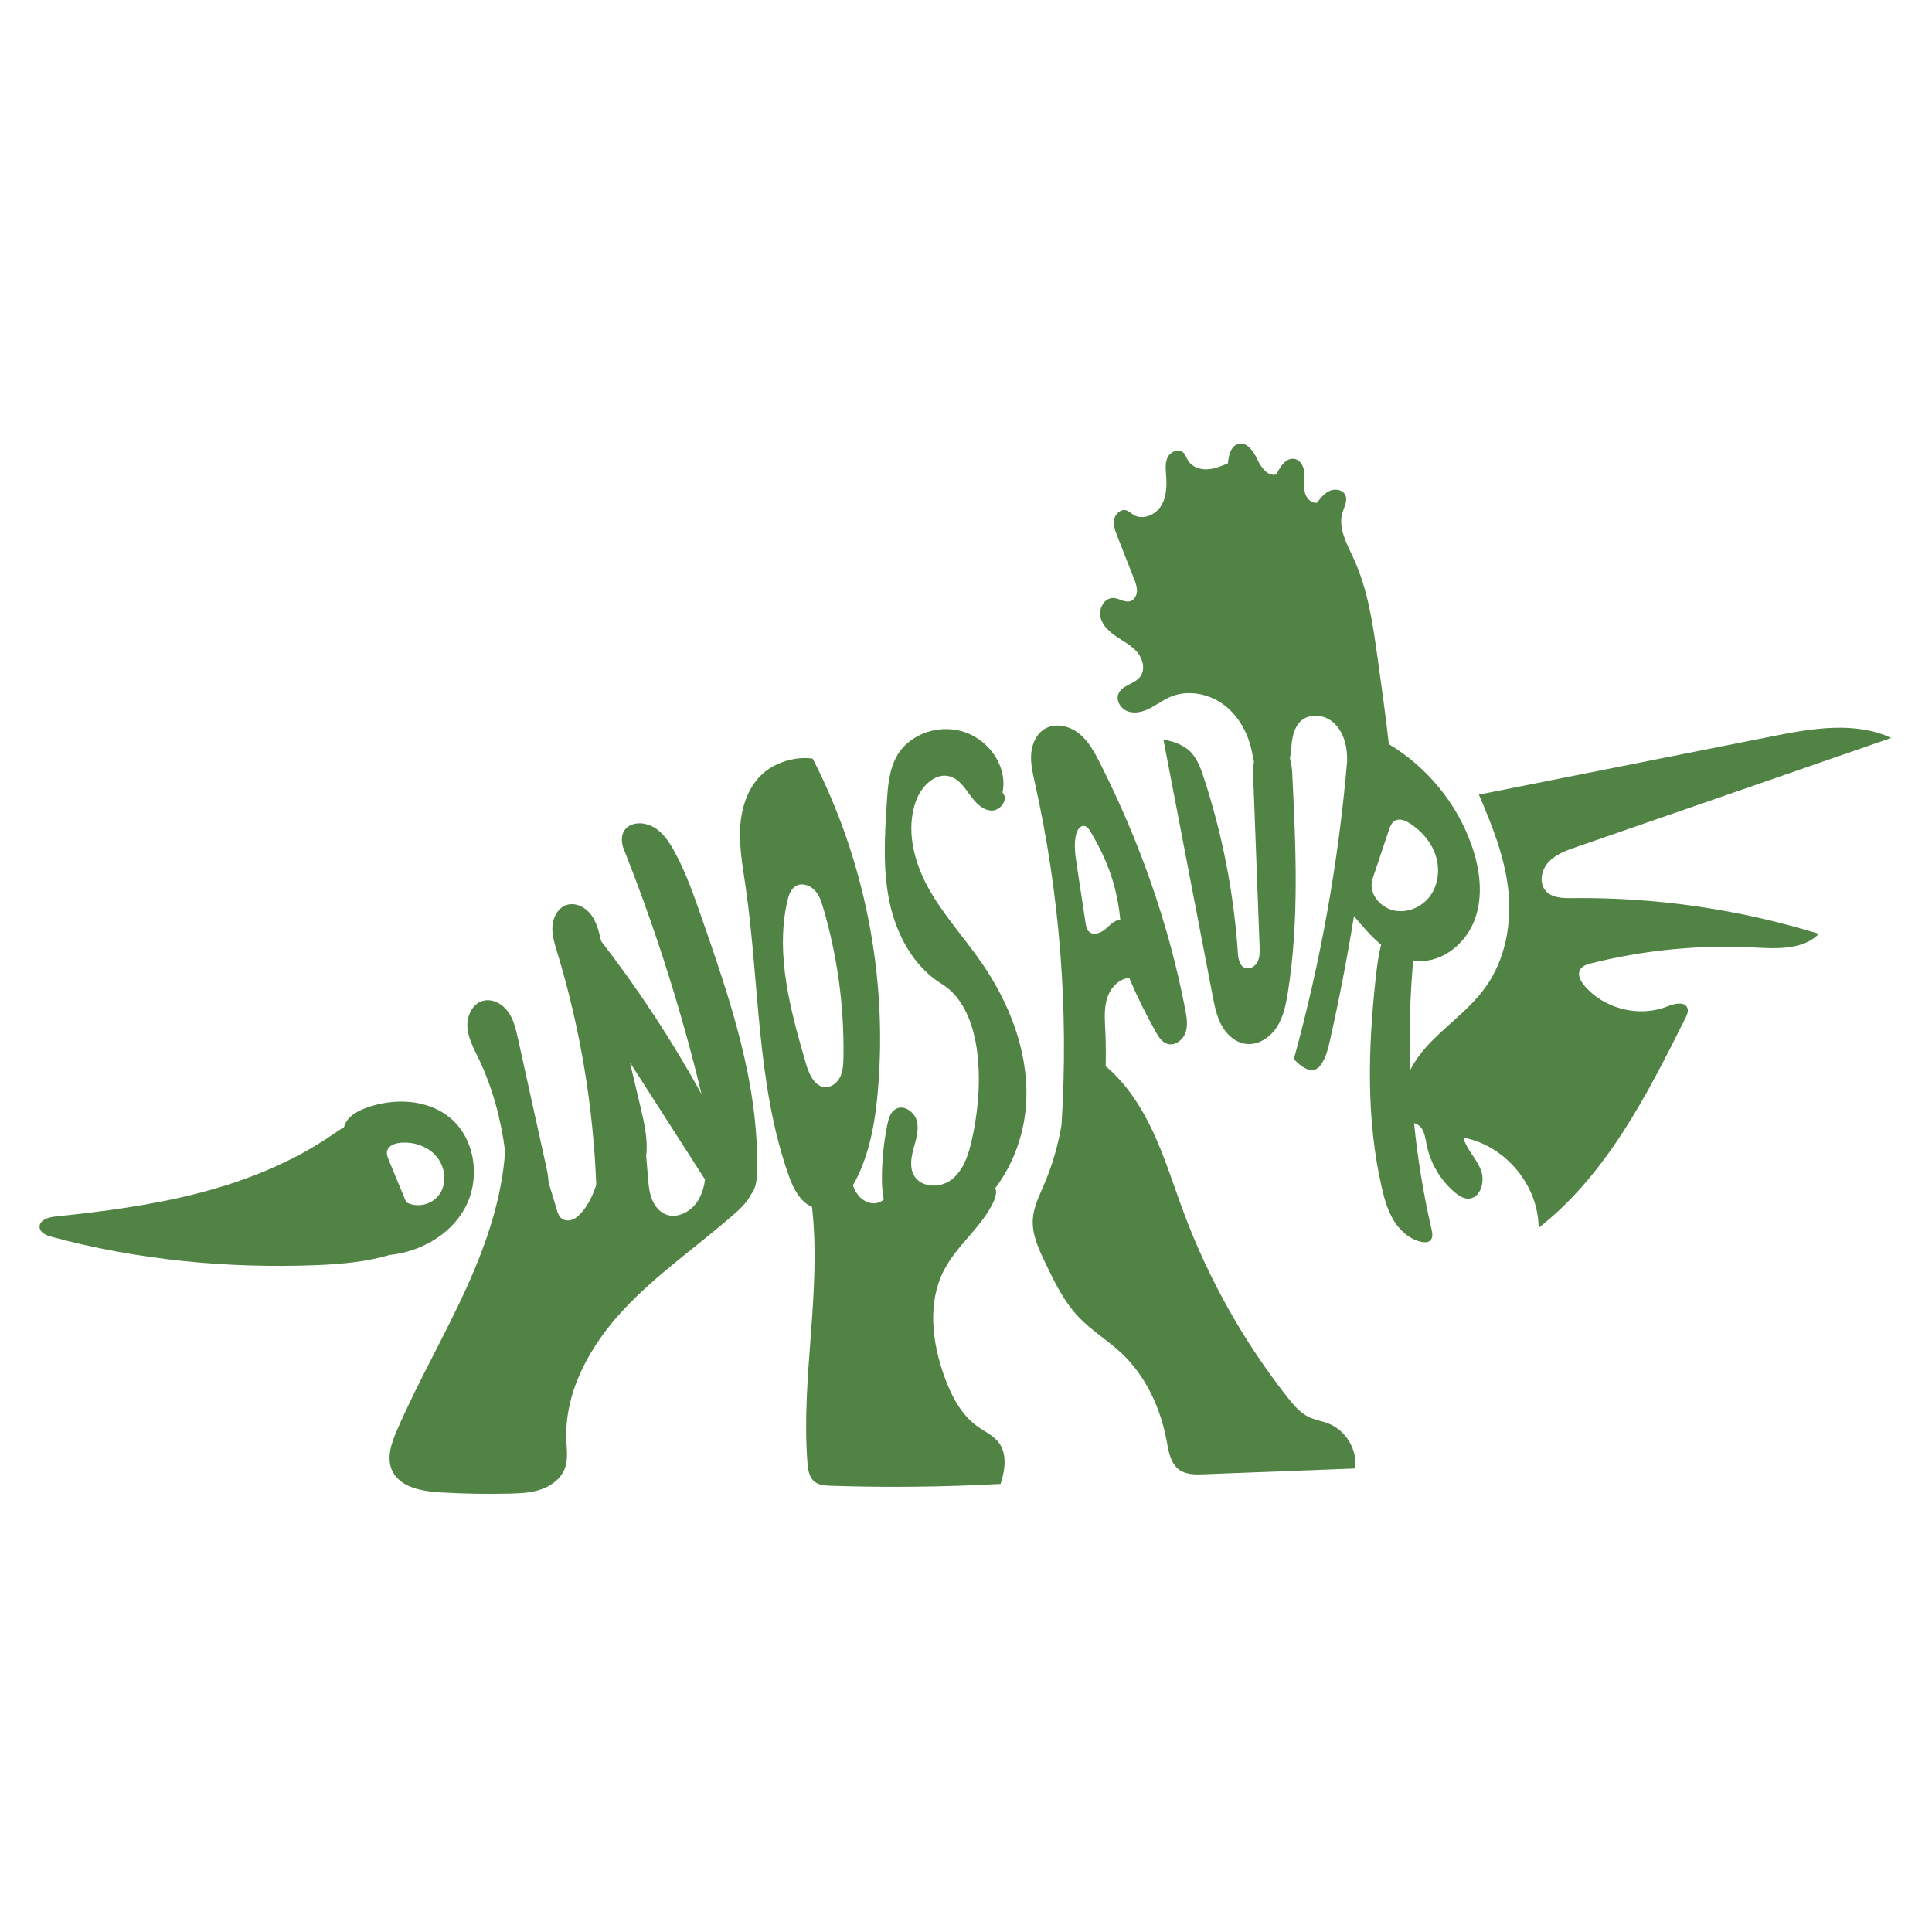 <?xml version="1.0" encoding="utf-8"?>
<!-- Generator: Adobe Illustrator 27.0.1, SVG Export Plug-In . SVG Version: 6.00 Build 0)  -->
<svg version="1.1" id="Layer_1" xmlns="http://www.w3.org/2000/svg" xmlns:xlink="http://www.w3.org/1999/xlink" x="0px" y="0px"
	 viewBox="0 0 714 714" style="enable-background:new 0 0 714 714;" xml:space="preserve">
<style type="text/css">
	.st0{fill:#F6C59A;}
	.st1{fill:#D6935B;}
	.st2{fill:#825729;}
	.st3{fill:#F4D97F;}
	.st4{fill:#A46D37;}
	.st5{fill:#454641;}
	.st6{fill:#D08B4D;}
	.st7{fill:#F9D97F;}
	.st8{fill:#242425;}
	.st9{fill:#793228;}
	.st10{fill:#444641;}
	.st11{fill:#81572B;}
	.st12{fill:#5B4A36;}
	.st13{fill:#DBC3B4;}
	.st14{fill:#F9D17B;}
	.st15{fill:#BB957A;}
	.st16{fill:#7C654B;}
	.st17{fill:#4C4D48;}
	.st18{fill:#7D654B;}
	.st19{fill:#A07F61;}
	.st20{fill:#9C5D3A;}
	.st21{fill:#FBD27A;}
	.st22{fill:#9B5D39;}
	.st23{fill:#4B4C48;}
	.st24{fill:#9B5D37;}
	.st25{fill:#CDB292;}
	.st26{fill:#7F654B;}
	.st27{fill:#7E654B;}
	.st28{fill:#BC957A;}
	.st29{fill:#A17F61;}
	.st30{fill:#86684C;}
	.st31{fill:#403E35;}
	.st32{fill:#3F3D35;}
	.st33{fill:#664E32;}
	.st34{fill:#E8C98D;}
	.st35{fill:#8E3F2C;}
	.st36{fill:#C28938;}
	.st37{fill:#3E3D35;}
	.st38{fill:#64625A;}
	.st39{fill:#D3B7A4;}
	.st40{fill:#63625A;}
	.st41{fill:#7B654B;}
	.st42{fill:#F3EAD8;}
	.st43{fill:#515346;}
	.st44{fill:#7E7D6C;}
	.st45{fill:#606256;}
	.st46{fill:#A7354E;}
	.st47{fill:#7D7C6C;}
	.st48{fill:#636046;}
	.st49{fill:#FDE099;}
	.st50{fill:#C5AC8E;}
	.st51{fill:#F7EBD7;}
	.st52{fill:#6D6C5D;}
	.st53{fill:#978368;}
	.st54{fill:#5F6155;}
	.st55{fill:#505246;}
	.st56{fill:#5E6156;}
	.st57{fill:#7297AB;}
	.st58{fill:#7F304F;}
	.st59{fill:#B05F7D;}
	.st60{fill:#4A5253;}
	.st61{fill:#173236;}
	.st62{fill:#FDED88;}
	.st63{fill:#994263;}
	.st64{fill:#183236;}
	.st65{fill:#695A48;}
	.st66{fill:#38535E;}
	.st67{fill:#8F7D6A;}
	.st68{fill:#24444B;}
	.st69{fill:#862F2E;}
	.st70{fill:#24454B;}
	.st71{fill:#68231C;}
	.st72{fill:#587887;}
	.st73{fill:#AE9682;}
	.st74{fill:#24464B;}
	.st75{fill:#508343;}
	.st76{fill:#508344;}
	.st77{fill:#508345;}
	.st78{fill:#508346;}
</style>
<g>
	<path class="st76" d="M171.864,446.381c5.752-10.633,3.885-25.271-5.327-33.099
		c-8.381-7.122-20.912-7.623-31.241-3.847c-3.539,1.294-7.276,3.477-8.163,7.13
		c-1.434,0.816-2.821,1.77-4.14,2.682
		c-14.836,10.261-31.851,17.074-49.309,21.615
		c-17.458,4.541-35.411,6.874-53.354,8.732c-2.561,0.265-5.898,1.38-5.704,3.947
		c0.153,2.028,2.497,3.019,4.46,3.549c31.723,8.551,64.801,11.74,97.632,10.476
		c9.137-0.352,18.587-1.188,27.299-3.784
		C155.135,462.687,166.406,456.47,171.864,446.381z M143.086,425.288
		c0.505-1.917,2.77-2.738,4.743-2.937c4.784-0.481,9.87,1.084,13.119,4.628
		c3.25,3.544,4.321,9.12,2.085,13.377c-2.236,4.257-7.911,6.53-12.893,3.974
		c-2.14-5.163-4.28-10.326-6.42-15.489
		C143.252,427.708,142.774,426.473,143.086,425.288z"/>
	<path class="st76" d="M249.046,314.325c-1.677-3.016-3.629-5.996-6.449-7.984
		c-2.821-1.988-6.69-2.806-9.775-1.26c-3.085,1.546-3.685,5.25-2.262,8.829
		c11.707,29.428,21.306,59.693,28.718,90.485
		c-10.877-19.772-23.295-38.694-37.102-56.544c-0.026-0.108-0.051-0.215-0.077-0.323
		c-0.792-3.34-1.633-6.787-3.698-9.53c-2.065-2.743-5.704-4.609-8.972-3.555
		c-3.135,1.011-5.001,4.404-5.26,7.688s0.757,6.518,1.716,9.67
		c8.493,27.919,13.362,56.934,14.475,86.095c-1.192,3.65-2.781,7.084-5.28,10.05
		c-0.965,1.146-2.089,2.221-3.487,2.76s-3.12,0.444-4.235-0.557
		c-0.87-0.781-1.244-1.96-1.582-3.08c-1.011-3.35-2.021-6.7-3.032-10.051
		c-0.1-2.09-0.522-4.231-0.966-6.247c-3.442-15.608-6.885-31.217-10.327-46.825
		c-0.778-3.53-1.606-7.171-3.728-10.097c-2.122-2.926-5.908-4.965-9.374-3.938
		c-3.923,1.163-5.921,5.786-5.596,9.865c0.325,4.079,2.373,7.785,4.145,11.473
		c5.166,10.755,8.234,22.358,9.778,34.21
		c-1.142,17.115-6.787,33.819-13.848,49.536
		c-8.143,18.124-18.207,35.344-26.112,53.573
		c-2.028,4.677-3.917,10.053-1.878,14.725c2.748,6.298,10.861,7.811,17.72,8.227
		c8.602,0.522,17.226,0.676,25.841,0.461c4.001-0.1,8.073-0.293,11.838-1.65
		c3.765-1.356,7.239-4.061,8.582-7.831c1.14-3.199,0.641-6.711,0.491-10.104
		c-0.797-18.027,8.771-35.106,21.067-48.312
		c12.297-13.206,27.356-23.477,40.914-35.384c2.426-2.131,4.86-4.394,6.263-7.299
		c0.406-0.5,0.754-1.049,1.022-1.624c1.019-2.186,1.154-4.667,1.207-7.078
		c0.716-32.28-10.032-63.585-20.665-94.072
		C256.226,330.338,253.312,322,249.046,314.325z M257.42,444.495
		c-2.583,3.621-7.512,5.985-11.59,4.208c-2.42-1.055-4.115-3.363-5.024-5.842
		c-0.909-2.479-1.133-5.148-1.349-7.779c-0.218-2.65-0.435-5.299-0.653-7.949
		c0.711-5.974-0.693-12.104-2.095-18.013c-1.304-5.496-2.607-10.992-3.911-16.487
		c5.25,8.185,10.501,16.37,15.751,24.556
		c3.997,6.231,7.993,12.461,11.99,18.692
		C260.208,438.791,259.282,441.885,257.42,444.495z"/>
	<path class="st76" d="M343.086,328.165c-5.448-9.857-8.437-21.883-4.471-32.424
		c1.972-5.242,7.08-10.369,12.455-8.797c3.256,0.953,5.346,4.015,7.326,6.77
		c1.98,2.755,4.523,5.627,7.908,5.843c3.385,0.217,6.609-4.255,4.186-6.629
		c1.887-9.153-4.239-18.63-13.307-22.123c-9.068-3.494-20.56-0.117-25.525,8.237
		c-3.077,5.178-3.534,11.447-3.915,17.458c-0.78,12.301-1.547,24.783,0.992,36.845
		c2.539,12.062,8.844,23.863,19.345,30.317c15.489,9.519,15.871,38.289,10.641,59.415
		c-1.23,4.969-3.226,10.104-7.376,13.101c-4.151,2.997-10.949,2.728-13.521-1.698
		c-1.735-2.985-1.1-6.745-0.187-10.075c0.913-3.33,2.061-6.818,1.191-10.16
		s-4.805-6.118-7.797-4.395c-1.948,1.122-2.645,3.552-3.095,5.755
		c-1.345,6.588-2.016,13.312-2.001,20.036c0.006,2.549,0.158,5.199,0.695,7.705
		c-0.782,0.608-1.667,1.063-2.636,1.258c-2.457,0.495-5.025-0.769-6.646-2.681
		c-0.963-1.135-1.637-2.468-2.14-3.875c0.298-0.494,0.584-0.991,0.844-1.489
		c5.477-10.45,7.458-22.37,8.44-34.128c3.497-41.863-4.963-84.658-24.128-122.041
		c-5.812-0.989-14.096,1.134-19.162,6.161c-5.067,5.027-7.297,12.343-7.666,19.471
		s0.928,14.221,1.962,21.283c5.239,35.766,3.951,72.896,15.932,107
		c1.657,4.716,4.233,9.909,8.661,11.721c3.546,31.351-4.119,63.079-1.683,94.547
		c0.199,2.571,0.615,5.426,2.633,7.031c1.61,1.281,3.82,1.412,5.876,1.481
		c20.952,0.697,41.934,0.47,62.866-0.678c1.66-5.055,2.516-11.075-0.705-15.31
		c-1.976-2.598-5.107-3.988-7.768-5.88c-6.142-4.368-9.761-11.447-12.316-18.538
		c-4.592-12.744-6.321-27.473-0.017-39.462
		c4.839-9.202,13.858-15.759,18.252-25.181c0.722-1.549,1.213-3.511,0.61-4.985
		c7.064-9.294,11.067-21.113,11.461-32.866c0.605-18.027-6.355-35.697-16.626-50.524
		C356.261,346.401,348.534,338.021,343.086,328.165z M311.713,390.836
		c-0.042,2.356-0.144,4.782-1.11,6.931c-0.966,2.15-3.005,3.982-5.361,4.006
		c-4.068,0.042-6.232-4.682-7.365-8.589c-5.696-19.627-11.434-40.294-6.897-60.221
		c0.486-2.133,1.244-4.45,3.14-5.54c2.093-1.202,4.878-0.379,6.635,1.276
		c1.757,1.655,2.619,3.988,3.079,5.507
		C309.381,352.52,312.05,371.703,311.713,390.836z"/>
	<path class="st76" d="M491.105,526.156c-2.44-0.985-5.111-1.353-7.479-2.502
		c-3.197-1.552-5.558-4.383-7.757-7.175c-16.097-20.444-29.02-43.383-38.167-67.743
		c-3.829-10.198-7.009-20.662-11.617-30.533
		c-4.24-9.081-9.824-17.752-17.475-24.172c0.115-4.489,0.076-8.981-0.141-13.467
		c-0.189-3.913-0.491-7.93,0.687-11.667s4.25-7.183,8.156-7.483
		c2.912,6.86,6.215,13.555,9.889,20.04c1.001,1.766,2.187,3.651,4.112,4.297
		c2.766,0.929,5.791-1.309,6.777-4.055c0.986-2.746,0.485-5.778-0.067-8.643
		c-6.085-31.614-16.949-62.249-31.47-90.982
		c-2.041-4.038-4.25-8.159-7.779-10.988c-3.53-2.83-8.739-4.053-12.633-1.75
		c-3.115,1.843-4.749,5.541-5.045,9.147c-0.296,3.607,0.543,7.199,1.334,10.73
		c9.282,41.46,12.575,84.245,9.856,126.642c-1.29,7.535-3.448,14.922-6.452,21.952
		c-1.775,4.153-3.871,8.312-4.147,12.82c-0.341,5.549,2.112,10.844,4.508,15.861
		c3.415,7.153,6.918,14.434,12.372,20.186c4.793,5.055,10.883,8.697,15.951,13.475
		c8.961,8.448,14.367,20.202,16.617,32.309c0.731,3.933,1.414,8.379,4.66,10.717
		c2.555,1.84,5.964,1.794,9.11,1.673c18.645-0.717,37.289-1.434,55.934-2.151
		C501.684,535.866,497.483,528.73,491.105,526.156z M402.49,344.336
		c-0.909-0.828-1.144-2.143-1.328-3.359c-1.084-7.158-2.168-14.316-3.252-21.474
		c-0.568-3.748-1.13-7.62-0.178-11.29c0.385-1.486,1.446-3.175,2.967-2.969
		c1.046,0.142,1.733,1.134,2.274,2.04c5.457,9.15,9.724,19.009,11.043,32.578
		c-2.212,0.202-3.818,2.085-5.516,3.517
		C406.802,344.811,404.132,345.832,402.49,344.336z"/>
	<path class="st76" d="M581.02,331.916c-3.48,0.041-7.435-0.052-9.75-2.651
		c-2.607-2.926-1.652-7.79,1.008-10.668s6.522-4.262,10.225-5.545
		c38.821-13.449,77.642-26.899,116.463-40.348
		c-13.676-6.276-29.598-3.461-44.356-0.526
		c-36.021,7.162-72.041,14.324-108.062,21.486
		c4.667,10.898,9.543,22.81,10.873,35.326s-1.136,25.72-8.49,35.934
		c-6.108,8.483-15.109,14.412-22.054,22.224c-2.16,2.43-4.117,5.207-5.655,8.163
		c-0.51-13.464-0.172-26.958,1.042-40.376c0.7,0.109,1.409,0.19,2.134,0.218
		c9.19,0.354,17.523-6.793,20.661-15.438c3.139-8.645,1.897-18.338-1.104-27.031
		c-5.396-15.629-16.494-29.203-30.686-37.671c-0.014-0.13-0.028-0.26-0.042-0.389
		c-1.185-10.481-2.645-20.929-4.105-31.375
		c-1.759-12.583-3.577-25.374-8.893-36.913
		c-2.495-5.415-5.827-11.258-4.087-16.96c0.646-2.116,1.973-4.358,1.061-6.373
		c-0.903-1.998-3.684-2.511-5.701-1.651c-2.017,0.86-3.437,2.676-4.766,4.42
		c-2.224,0.368-4.13-1.838-4.58-4.047s0.037-4.497-0.098-6.747
		c-0.135-2.25-1.212-4.756-3.39-5.337c-3.15-0.84-5.581,2.696-6.922,5.668
		c-3.138,0.955-5.694-2.547-7.078-5.521c-1.384-2.974-3.795-6.525-6.979-5.736
		c-2.832,0.702-3.635,4.276-3.898,7.182c-2.471,1.036-5.006,2.086-7.682,2.207
		s-5.567-0.877-6.99-3.147c-0.684-1.091-1.031-2.448-2.047-3.239
		c-1.786-1.39-4.595-0.051-5.573,1.99s-0.704,4.428-0.534,6.685
		c0.295,3.907,0.148,8.079-1.969,11.376c-2.117,3.297-6.795,5.21-10.123,3.14
		c-0.896-0.558-1.665-1.369-2.681-1.653c-2.033-0.569-4.078,1.352-4.457,3.429
		c-0.378,2.077,0.408,4.17,1.18,6.135c2.051,5.219,4.102,10.438,6.153,15.657
		c0.585,1.488,1.179,3.03,1.118,4.627c-0.061,1.598-0.958,3.278-2.488,3.742
		c-2.057,0.624-4.097-1.101-6.244-1.181c-3.247-0.121-5.485,3.783-4.792,6.958
		c0.693,3.175,3.325,5.543,6.023,7.354c2.698,1.812,5.67,3.359,7.727,5.874
		c2.057,2.515,2.914,6.417,0.904,8.971c-2.125,2.701-6.673,3.061-7.984,6.238
		c-1.066,2.584,0.954,5.664,3.607,6.544c2.653,0.88,5.586,0.072,8.076-1.198
		s4.739-2.995,7.298-4.121c6.479-2.852,14.396-1.376,20.047,2.887
		c5.652,4.263,9.148,10.976,10.439,17.937c0.185,1,0.372,2.062,0.612,3.107
		c-0.372,2.082-0.312,4.267-0.232,6.397c0.775,20.607,1.549,41.215,2.323,61.822
		c0.072,1.912,0.125,3.916-0.722,5.631c-0.847,1.715-2.913,2.992-4.692,2.289
		c-2.042-0.807-2.473-3.453-2.621-5.644c-1.487-21.983-5.733-43.778-12.606-64.712
		c-1.026-3.125-2.154-6.309-4.278-8.819c-2.125-2.51-5.481-4.238-10.635-5.24
		c6.061,31.544,12.121,63.087,18.182,94.631c0.73,3.801,1.486,7.673,3.349,11.066
		c1.864,3.393,5.051,6.289,8.889,6.795c4.529,0.598,8.962-2.294,11.459-6.119
		c2.497-3.825,3.421-8.442,4.136-12.954c4.232-26.681,2.921-53.892,1.599-80.874
		c-0.087-1.784-0.332-3.751-0.848-5.553c0.313-1.75,0.432-3.559,0.629-5.328
		c0.351-3.136,1.131-6.471,3.495-8.561c2.945-2.602,7.706-2.384,10.937-0.148
		c3.232,2.236,5.066,6.074,5.723,9.948c0.297,1.75,0.376,3.52,0.344,5.294
		c-3.185,37.146-9.782,73.998-19.689,109.94c5.857,6.13,8.665,4.145,10.316,1.62
		s2.361-5.534,3.024-8.478c3.436-15.248,6.4-30.601,8.887-46.032
		c3.02,3.703,6.328,7.544,10.042,10.609c-1.003,3.856-1.519,7.878-1.956,11.848
		c-2.854,25.938-3.673,52.449,2.187,77.877c0.986,4.279,2.188,8.583,4.499,12.316
		c2.312,3.733,5.886,6.876,10.183,7.779c1.103,0.232,2.382,0.268,3.213-0.493
		c1.084-0.994,0.83-2.734,0.499-4.167c-2.985-12.919-5.127-26.03-6.457-39.222
		c1.027,0.248,2.02,0.869,2.65,1.717c1.306,1.757,1.55,4.051,1.979,6.198
		c1.361,6.812,5.078,13.13,10.371,17.629c1.434,1.219,3.116,2.354,4.998,2.357
		c4.559,0.008,6.363-6.352,4.693-10.594c-1.67-4.242-5.252-7.592-6.529-11.969
		c15.472,2.812,27.853,17.637,27.862,33.362
		c25.086-19.634,40.084-49.118,54.302-77.625c0.55-1.103,1.114-2.355,0.724-3.524
		c-0.888-2.661-4.805-1.746-7.409-0.703c-10.454,4.188-23.422,0.955-30.685-7.652
		c-1.407-1.667-2.648-4.024-1.584-5.927c0.785-1.404,2.505-1.936,4.065-2.328
		c19.596-4.917,39.927-6.897,60.104-5.851c8.459,0.438,18.12,0.985,24.09-5.024
		C642.753,336.028,611.86,331.551,581.02,331.916z M514.8,336.403
		c-5.05-1.288-9.249-6.553-7.538-11.654c1.997-5.952,3.994-11.905,5.99-17.857
		c0.467-1.393,1.034-2.909,2.318-3.622c1.685-0.935,3.785-0.061,5.408,0.978
		c4.389,2.809,8.012,6.977,9.613,11.936c1.601,4.959,1.01,10.707-2.053,14.923
		S519.85,337.69,514.8,336.403z"/>
</g>
</svg>
